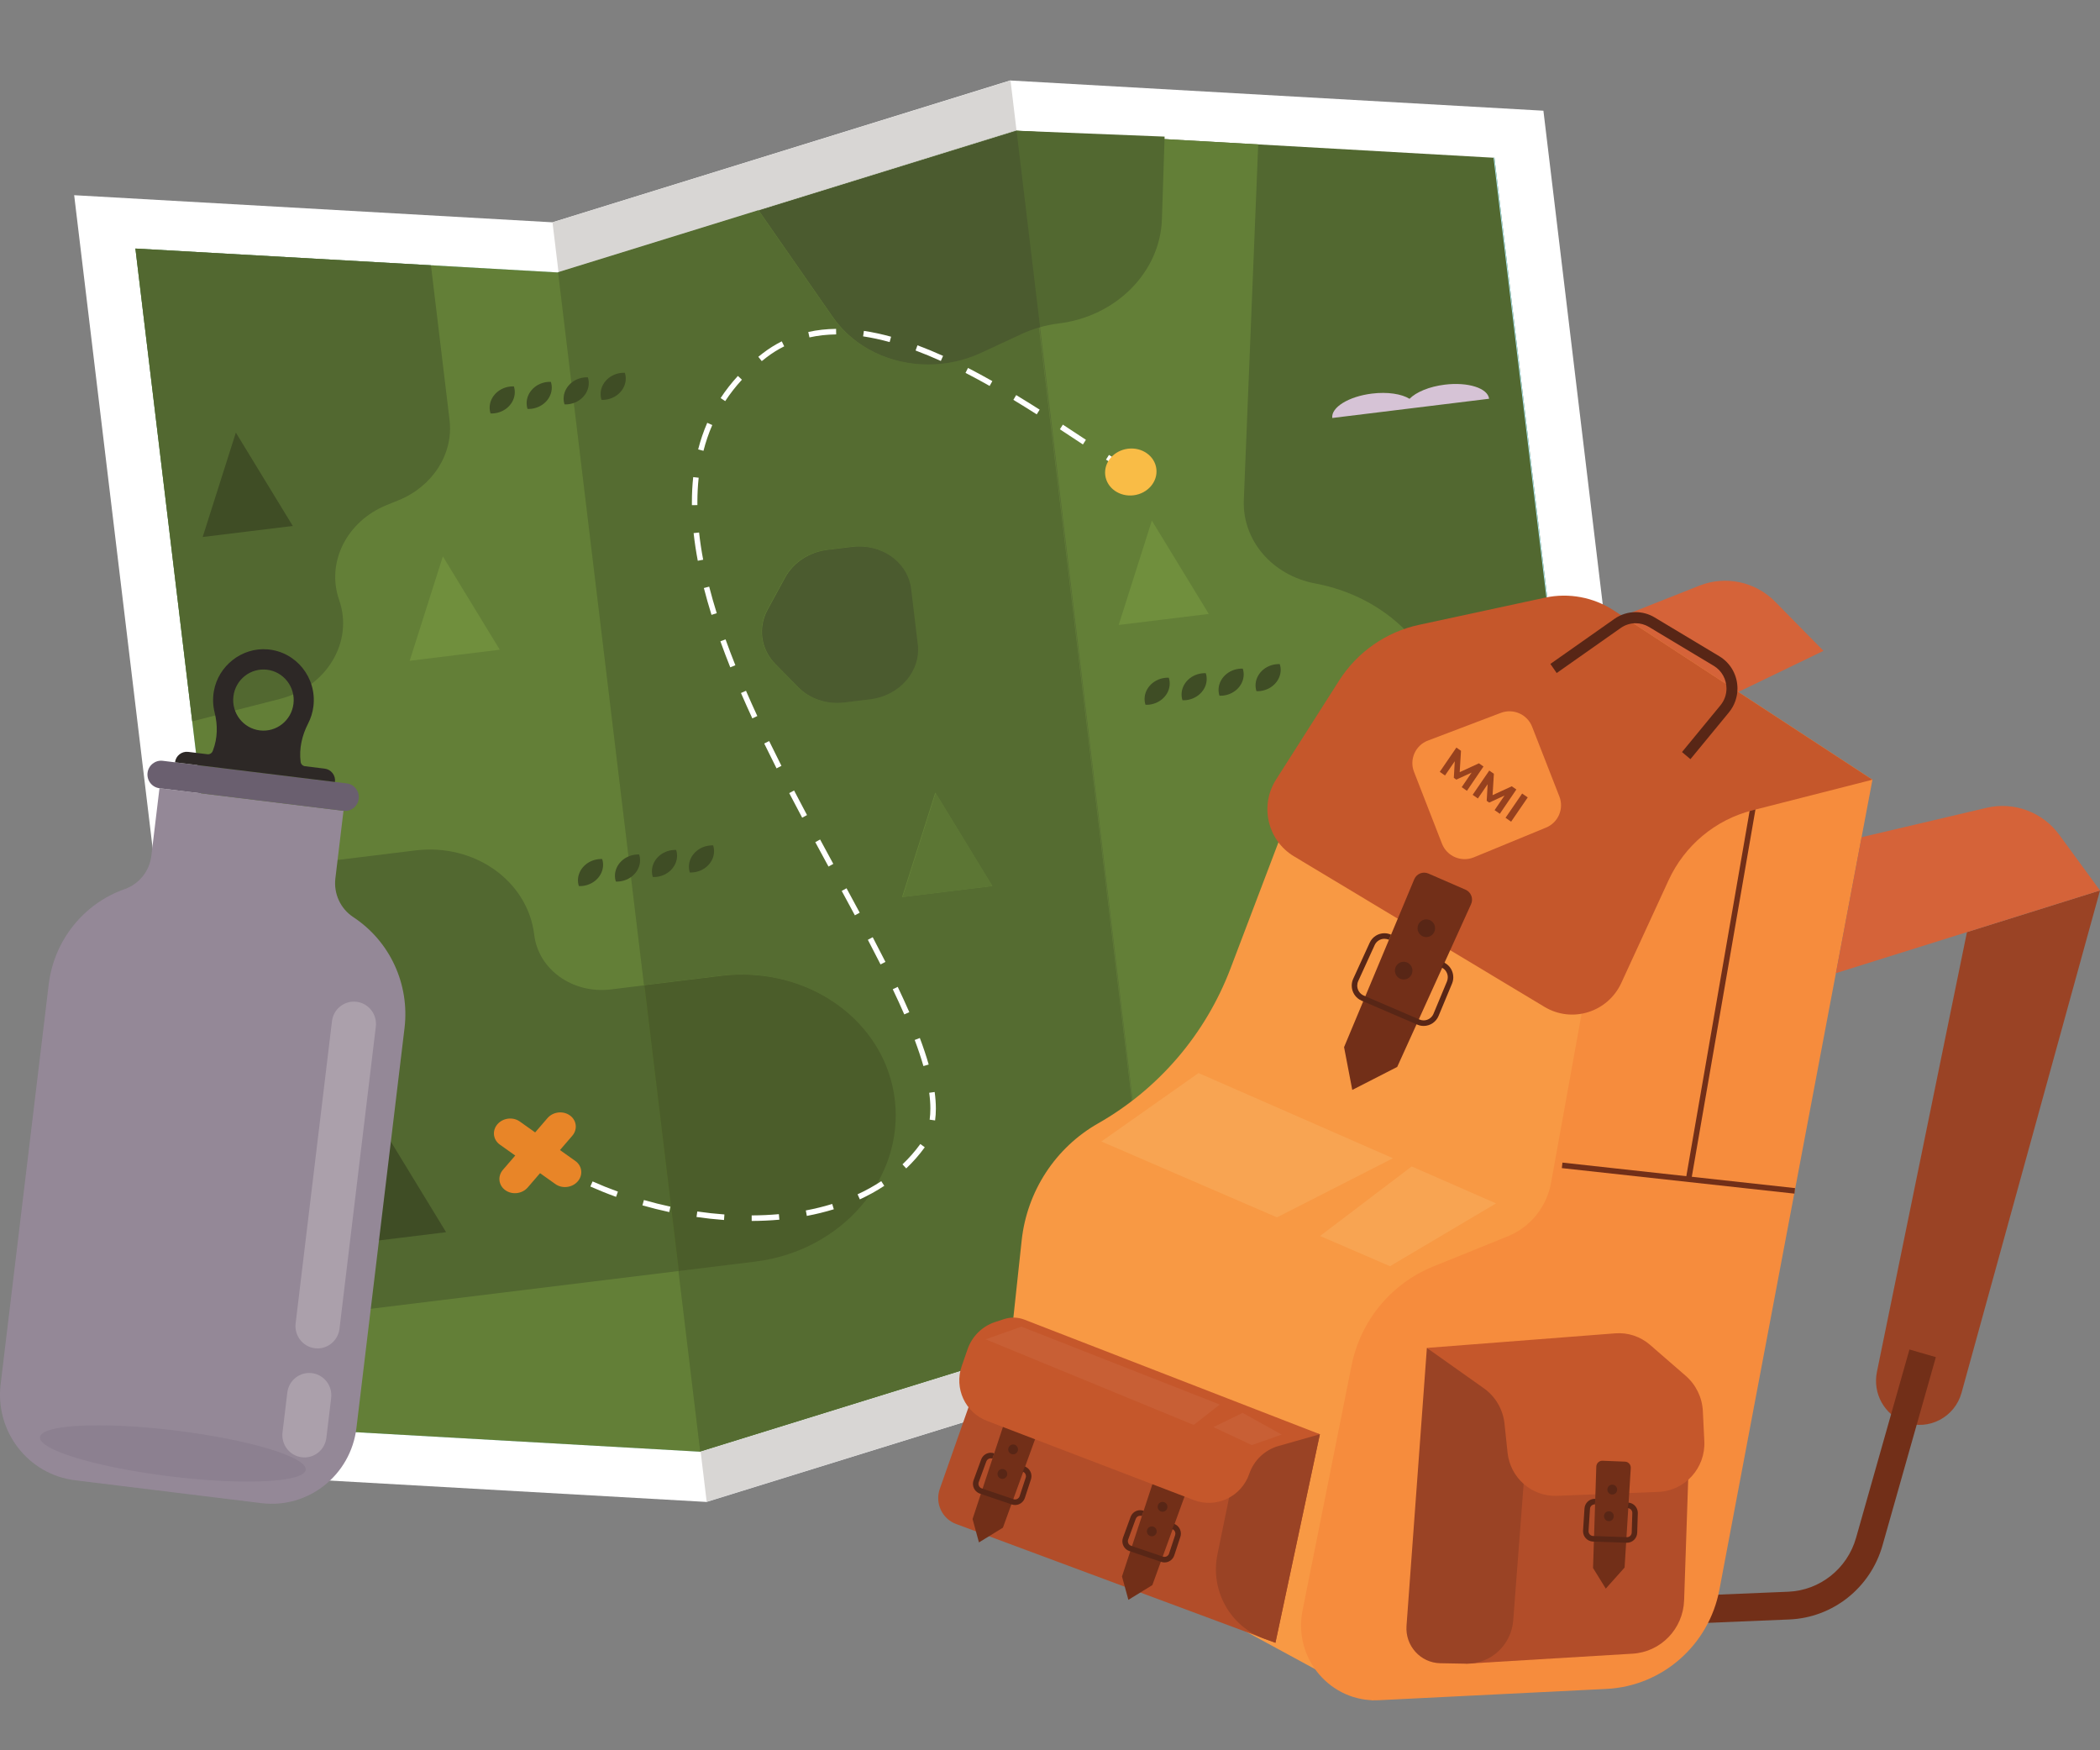 <svg id="eIbwBa6PJ0q1" xmlns="http://www.w3.org/2000/svg" xmlns:xlink="http://www.w3.org/1999/xlink" viewBox="0 0 900 750" shape-rendering="geometricPrecision" text-rendering="geometricPrecision"><rect x="0" y="0" width="900" height="750" fill="#808080" stroke="none"/><style><![CDATA[#eIbwBa6PJ0q2_to {animation: eIbwBa6PJ0q2_to__to 4000ms linear infinite normal forwards}@keyframes eIbwBa6PJ0q2_to__to { 0% {transform: translate(379.58px,339.03px);animation-timing-function: cubic-bezier(0,0,0.58,1)} 25% {transform: translate(379.58px,373.46px);animation-timing-function: cubic-bezier(0.42,0,0.58,1)} 75% {transform: translate(379.58px,304.6px);animation-timing-function: cubic-bezier(0.42,0,1,1)} 100% {transform: translate(379.58px,339.03px)}} #eIbwBa6PJ0q49_to {animation: eIbwBa6PJ0q49_to__to 4000ms linear infinite normal forwards}@keyframes eIbwBa6PJ0q49_to__to { 0% {transform: translate(651.043px,488.76px);animation-timing-function: cubic-bezier(0.42,0,0.58,1)} 50% {transform: translate(651.043px,410.508px);animation-timing-function: cubic-bezier(0.42,0,0.58,1)} 100% {transform: translate(651.043px,488.756px)}} #eIbwBa6PJ0q89_to {animation: eIbwBa6PJ0q89_to__to 4000ms linear infinite normal forwards}@keyframes eIbwBa6PJ0q89_to__to { 0% {transform: translate(86.863px,461.279px);animation-timing-function: cubic-bezier(0.42,0,0.58,1)} 50% {transform: translate(86.863px,566.904px);animation-timing-function: cubic-bezier(0.42,0,0.58,1)} 100% {transform: translate(86.863px,461.279px)}}]]></style><g id="eIbwBa6PJ0q2_to" transform="translate(379.58,339.03)"><g id="eIbwBa6PJ0q2" transform="translate(-349.432,-304.602)"><path id="eIbwBa6PJ0q3" d="M402.935,0.067L402.928,0L402.747,0.057L402.556,0.048L402.563,0.114L206.635,60.832L1.637,49.214L67.536,597.53L272.347,609.139L272.354,609.205L272.537,609.151L272.728,609.162L272.719,609.096L468.647,548.376L697.225,561.405L631.314,13.012L402.935,0.067" fill="rgb(255,255,255)" stroke="none" stroke-width="1"/><path id="eIbwBa6PJ0q4" d="M209.398,82.283L270.128,587.568L269.946,587.632L269.755,587.613L185.213,582.838L88.615,577.361L27.885,72.074L209.028,82.328L209.219,82.347L209.398,82.283Z" fill="rgb(172,228,238)" stroke="none" stroke-width="1"/><path id="eIbwBa6PJ0q5" d="M405.528,21.585L466.258,526.87L466.067,526.851L465.885,526.915L270.127,587.568L269.946,587.632L269.755,587.613L209.028,82.328L209.219,82.347L209.398,82.283L405.158,21.63L405.34,21.564L405.528,21.585" fill="rgb(143,207,212)" stroke="none" stroke-width="1"/><path id="eIbwBa6PJ0q6" d="M610.315,33.118L671.045,538.403L670.863,538.467L670.673,538.448L466.258,526.87L466.067,526.851L465.886,526.915L405.159,21.63L405.34,21.564L405.528,21.585L609.945,33.16L610.136,33.182L610.315,33.118" fill="rgb(82,104,48)" stroke="none" stroke-width="1"/><path id="eIbwBa6PJ0q7" d="M671.045,538.403L670.864,538.467L670.673,538.448L609.946,33.16L610.137,33.182L610.316,33.118L671.045,538.403" fill="rgb(172,228,238)" stroke="none" stroke-width="1"/><path id="eIbwBa6PJ0q8" d="M509.089,27.45L502.918,179.763C502.216,197.098,515.083,212.14,533.58,215.602C564.125,221.319,586.883,244.17,590.292,272.545L596.43,323.614C598.444,340.374,590.169,357.015,574.899,366.915C529.833,396.128,512.156,449.465,532.32,495.371L548.196,531.51L465.886,526.915L269.946,587.632L88.615,577.361L27.885,72.074L209.028,82.328L405.159,21.63L509.089,27.45" fill="rgb(99,127,55)" stroke="none" stroke-width="1"/><path id="eIbwBa6PJ0q9" d="M375.931,347.645L356.624,350.013L363.733,327.647L370.839,305.277L383.04,325.278L395.241,345.278L375.931,347.645" fill="rgb(112,143,61)" stroke="none" stroke-width="1"/><path id="eIbwBa6PJ0q10" d="M60.175,340.736L147.893,329.979C173.24,326.869,196.033,343.065,198.81,366.152C200.603,381.077,215.343,391.546,231.729,389.538L278.776,383.765C315.891,379.214,349.272,402.931,353.335,436.733C357.398,470.538,330.605,501.631,293.488,506.182L83.159,531.976L60.175,340.736Z" fill="rgb(82,104,48)" stroke="none" stroke-width="1"/><path id="eIbwBa6PJ0q11" d="M269.946,587.632L260.614,510.215L260.797,510.191L270.125,587.578L269.946,587.632L269.946,587.632ZM245.855,387.805L209.028,82.328L209.219,82.269L246.043,387.782L245.855,387.805" fill="rgb(95,126,49)" stroke="none" stroke-width="1"/><path id="eIbwBa6PJ0q12" d="M260.613,510.215L245.854,387.805L246.043,387.781L260.797,510.191L260.613,510.215" fill="rgb(82,107,41)" stroke="none" stroke-width="1"/><path id="eIbwBa6PJ0q13" d="M306.419,213.054L298.915,226.82C294.699,234.555,295.987,243.737,302.17,250.023L311.994,260.011C316.931,265.034,324.299,267.48,331.738,266.569L342.862,265.205C355.468,263.659,364.567,253.099,363.187,241.619L360.339,217.929C358.959,206.449,347.625,198.395,335.019,199.941L324.422,201.24C316.694,202.19,309.917,206.634,306.419,213.054" fill="rgb(82,104,48)" stroke="none" stroke-width="1"/><path id="eIbwBa6PJ0q14" d="M589.046,130.397C582.363,131.216,576.743,133.602,573.938,136.459C570.532,134.363,564.514,133.404,557.832,134.225C547.887,135.444,540.275,140.126,540.821,144.68L572.035,140.852L576.824,140.266L608.037,136.438C607.491,131.882,598.988,129.176,589.046,130.397Z" fill="rgb(214,195,214)" stroke="none" stroke-width="1"/><path id="eIbwBa6PJ0q15" d="M154.545,79.245L162.514,145.544C164.247,159.974,155.351,173.967,140.653,179.929L135.598,181.978C118.418,188.947,109.573,206.608,115.207,222.697C121.466,240.565,109.849,259.938,89.8,265.065L52.236,274.668L27.885,72.074L154.545,79.245" fill="rgb(82,104,48)" stroke="none" stroke-width="1"/><path id="eIbwBa6PJ0q16" d="M295.079,55.737L405.529,21.585L468.974,24.109L467.816,59.537C467.078,82.107,448.256,101.139,423.701,104.151C418.076,104.841,412.6,106.404,407.508,108.769L390.424,116.711C367.661,127.292,340.251,120.699,326.844,101.42L295.079,55.737" fill="rgb(82,104,48)" stroke="none" stroke-width="1"/><path id="eIbwBa6PJ0q17" d="M272.729,609.163L272.719,609.094L453.325,553.126L453.332,553.128L272.729,609.163" fill="rgb(197,200,212)" stroke="none" stroke-width="1"/><path id="eIbwBa6PJ0q18" d="M272.718,609.094L270.125,587.578L424.084,539.871C425.408,541.86,427.344,543.461,429.739,544.353L453.324,553.126L272.718,609.096" fill="rgb(216,214,212)" stroke="none" stroke-width="1"/><path id="eIbwBa6PJ0q19" d="M455.744,442.524L415.283,105.867C415.389,105.836,415.497,105.805,415.603,105.776L455.845,441.568L455.744,442.524" fill="rgb(88,109,53)" stroke="none" stroke-width="1"/><path id="eIbwBa6PJ0q20" d="M209.219,82.269L206.635,60.831L402.935,0.067L405.514,21.582L405.34,21.563L405.159,21.63L209.219,82.269" fill="rgb(216,214,212)" stroke="none" stroke-width="1"/><path id="eIbwBa6PJ0q21" d="M405.347,21.64L405.159,21.631L405.34,21.564L405.514,21.583L405.514,21.59L405.347,21.64Z" fill="rgb(75,91,47)" stroke="none" stroke-width="1"/><path id="eIbwBa6PJ0q22" d="M209.22,82.269L405.159,21.63L405.348,21.64L405.166,21.697L405.159,21.63L209.22,82.269" fill="rgb(88,109,53)" stroke="none" stroke-width="1"/><path id="eIbwBa6PJ0q23" d="M270.126,587.577L260.799,510.191L293.489,506.182C330.606,501.63,357.399,470.538,353.336,436.733C349.609,405.726,321.215,383.206,287.895,383.206C284.892,383.206,281.847,383.389,278.777,383.765L246.044,387.781L209.22,82.269L405.159,21.63L405.166,21.697L295.079,55.737L326.844,101.42C335.941,114.501,351.479,121.741,367.642,121.741C375.302,121.741,383.103,120.114,390.424,116.711L407.508,108.769C410.014,107.603,412.617,106.635,415.283,105.866L455.744,442.524L454.303,455.919C452.955,455.924,451.608,456.138,450.308,456.562L446.509,457.804C440.969,459.612,436.585,463.938,434.666,469.491L432.152,476.75C430.011,482.943,431.319,489.527,435.075,494.335L422.766,529.323C421.478,532.985,422.088,536.87,424.085,539.87L270.126,587.577L270.126,587.577ZM370.839,305.277L363.732,327.647L356.624,350.012L375.931,347.645L395.241,345.278L383.04,325.277L370.839,305.277L370.839,305.277ZM338.117,199.751C337.097,199.751,336.063,199.813,335.02,199.941L324.423,201.24C316.695,202.19,309.918,206.634,306.42,213.053L298.916,226.82C294.7,234.555,295.988,243.737,302.171,250.023L311.996,260.011C316.252,264.341,322.315,266.756,328.672,266.756C329.69,266.756,330.714,266.695,331.739,266.568L342.863,265.205C355.47,263.659,364.568,253.099,363.188,241.619L360.341,217.929C359.076,207.398,349.433,199.751,338.117,199.751Z" transform="matrix(1 0 0 1 -0.192 -0.066)" fill="rgb(85,108,49)" stroke="none" stroke-width="1"/><path id="eIbwBa6PJ0q24" d="M356.624,350.013L363.733,327.647L370.839,305.277L383.04,325.278L395.241,345.278L375.931,347.645L356.624,350.013" fill="rgb(92,118,52)" stroke="none" stroke-width="1"/><path id="eIbwBa6PJ0q25" d="M260.798,510.191L246.044,387.781L278.777,383.765C281.846,383.389,284.892,383.206,287.895,383.206C321.215,383.206,349.609,405.726,353.335,436.733C357.398,470.538,330.606,501.631,293.489,506.182L260.798,510.191" fill="rgb(75,93,42)" stroke="none" stroke-width="1"/><path id="eIbwBa6PJ0q26" d="M328.671,266.757C322.314,266.757,316.251,264.342,311.994,260.011L302.17,250.023C295.987,243.737,294.699,234.555,298.915,226.82L306.419,213.054C309.917,206.634,316.694,202.19,324.422,201.24L335.019,199.941C336.062,199.813,337.096,199.751,338.116,199.751C349.431,199.751,359.074,207.398,360.339,217.929L363.187,241.619C364.567,253.099,355.468,263.659,342.862,265.205L331.738,266.569C330.713,266.695,329.688,266.757,328.671,266.757Z" fill="rgb(75,91,47)" stroke="none" stroke-width="1"/><path id="eIbwBa6PJ0q27" d="M367.642,121.741C351.479,121.741,335.941,114.501,326.844,101.42L295.079,55.738L405.166,21.697L405.348,21.64L405.515,21.59L415.603,105.776C415.497,105.805,415.389,105.836,415.283,105.867C412.617,106.635,410.014,107.604,407.508,108.77L390.424,116.712C383.103,120.114,375.302,121.741,367.642,121.741" fill="rgb(75,91,47)" stroke="none" stroke-width="1"/><path id="eIbwBa6PJ0q28" d="M141.727,495.939L122.417,498.307L129.526,475.939L136.635,453.569L148.836,473.569L161.034,493.569L141.727,495.939" fill="rgb(63,77,37)" stroke="none" stroke-width="1"/><path id="eIbwBa6PJ0q29" d="M468.595,231.008L449.285,233.375L456.394,211.01L463.502,188.64L475.703,208.64L487.902,228.64L468.595,231.008" fill="rgb(112,143,61)" stroke="none" stroke-width="1"/><path id="eIbwBa6PJ0q30" d="M546.3,348.249L526.993,350.617L534.101,328.247L541.207,305.881L553.409,325.879L565.61,345.879L546.3,348.249" fill="rgb(112,143,61)" stroke="none" stroke-width="1"/><path id="eIbwBa6PJ0q31" d="M164.738,246.352L145.431,248.719L152.539,226.352L159.648,203.981L171.849,223.982L184.048,243.982L164.738,246.352" fill="rgb(112,143,61)" stroke="none" stroke-width="1"/><path id="eIbwBa6PJ0q32" d="M76.023,193.31L56.715,195.68L63.822,173.31L70.933,150.942L83.131,170.942L95.332,190.943L76.023,193.31" fill="rgb(63,77,37)" stroke="none" stroke-width="1"/><path id="eIbwBa6PJ0q33" d="M217.603,343.77C217.664,344.286,217.782,344.783,217.935,345.264C218.488,345.283,219.047,345.269,219.614,345.197C224.975,344.541,228.85,340.048,228.263,335.164C228.2,334.645,228.082,334.148,227.926,333.667C227.378,333.648,226.817,333.662,226.247,333.734C220.886,334.39,217.014,338.885,217.603,343.77Z" fill="rgb(63,77,37)" stroke="none" stroke-width="1"/><path id="eIbwBa6PJ0q34" d="M233.452,341.825C233.514,342.342,233.634,342.839,233.789,343.32C234.338,343.339,234.898,343.324,235.466,343.255C240.829,342.596,244.702,338.104,244.113,333.217C244.052,332.701,243.932,332.206,243.781,331.723C243.227,331.704,242.669,331.718,242.101,331.787C236.738,332.446,232.866,336.938,233.452,341.825Z" fill="rgb(63,77,37)" stroke="none" stroke-width="1"/><path id="eIbwBa6PJ0q35" d="M249.306,339.881C249.368,340.398,249.488,340.893,249.638,341.376C250.192,341.395,250.75,341.38,251.318,341.311C256.681,340.652,260.553,336.16,259.967,331.273C259.906,330.757,259.786,330.26,259.632,329.779C259.081,329.76,258.523,329.774,257.953,329.843C252.59,330.502,248.72,334.994,249.306,339.881Z" fill="rgb(63,77,37)" stroke="none" stroke-width="1"/><path id="eIbwBa6PJ0q36" d="M265.157,337.935C265.219,338.454,265.339,338.951,265.492,339.432C266.043,339.451,266.601,339.437,267.171,339.365C272.535,338.708,276.405,334.216,275.818,329.329C275.757,328.813,275.637,328.316,275.484,327.835C274.932,327.816,274.372,327.83,273.806,327.899C268.443,328.558,264.571,333.051,265.157,337.935" fill="rgb(63,77,37)" stroke="none" stroke-width="1"/><path id="eIbwBa6PJ0q37" d="M460.44,266.081C460.504,266.597,460.621,267.094,460.775,267.575C461.326,267.594,461.884,267.58,462.454,267.511C467.817,266.851,471.69,262.359,471.103,257.472C471.039,256.956,470.919,256.461,470.766,255.978C470.217,255.959,469.655,255.973,469.089,256.042C463.726,256.701,459.854,261.194,460.44,266.081Z" fill="rgb(63,77,37)" stroke="none" stroke-width="1"/><path id="eIbwBa6PJ0q38" d="M476.295,264.137C476.356,264.653,476.474,265.148,476.627,265.631C477.181,265.65,477.739,265.636,478.307,265.567C483.67,264.908,487.542,260.416,486.953,255.529C486.892,255.012,486.774,254.515,486.619,254.035C486.07,254.016,485.509,254.03,484.942,254.099C479.578,254.758,475.706,259.25,476.295,264.137Z" fill="rgb(63,77,37)" stroke="none" stroke-width="1"/><path id="eIbwBa6PJ0q39" d="M492.144,262.191C492.207,262.709,492.325,263.207,492.481,263.687C493.029,263.706,493.59,263.692,494.158,263.621C499.521,262.964,503.393,258.469,502.807,253.585C502.743,253.068,502.623,252.571,502.472,252.09C501.921,252.071,501.36,252.086,500.793,252.155C495.43,252.814,491.557,257.306,492.144,262.191" fill="rgb(63,77,37)" stroke="none" stroke-width="1"/><path id="eIbwBa6PJ0q40" d="M507.999,260.247C508.06,260.765,508.181,261.263,508.331,261.743C508.885,261.762,509.443,261.748,510.011,261.677C515.374,261.02,519.246,256.526,518.66,251.641C518.598,251.125,518.478,250.627,518.325,250.147C517.774,250.128,517.216,250.142,516.648,250.211C511.283,250.868,507.413,255.362,507.999,260.247" fill="rgb(63,77,37)" stroke="none" stroke-width="1"/><path id="eIbwBa6PJ0q41" d="M179.756,141.247C179.82,141.763,179.937,142.26,180.093,142.741C180.642,142.76,181.2,142.746,181.77,142.677C187.133,142.018,191.005,137.525,190.419,132.641C190.355,132.122,190.235,131.627,190.085,131.147C189.533,131.125,188.973,131.142,188.405,131.211C183.042,131.867,179.17,136.362,179.756,141.247" fill="rgb(63,77,37)" stroke="none" stroke-width="1"/><path id="eIbwBa6PJ0q42" d="M195.61,139.303C195.671,139.819,195.791,140.316,195.942,140.797C196.496,140.816,197.054,140.802,197.622,140.733C202.987,140.076,206.857,135.582,206.271,130.697C206.209,130.178,206.089,129.681,205.936,129.2C205.385,129.181,204.827,129.196,204.259,129.267C198.893,129.924,195.024,134.418,195.61,139.303" fill="rgb(63,77,37)" stroke="none" stroke-width="1"/><path id="eIbwBa6PJ0q43" d="M211.461,137.359C211.525,137.875,211.643,138.373,211.796,138.853C212.347,138.872,212.905,138.858,213.475,138.789C218.836,138.13,222.711,133.638,222.122,128.753C222.058,128.234,221.941,127.739,221.788,127.256C221.236,127.24,220.676,127.252,220.108,127.323C214.747,127.98,210.873,132.474,211.461,137.359" fill="rgb(63,77,37)" stroke="none" stroke-width="1"/><path id="eIbwBa6PJ0q44" d="M227.313,135.415C227.374,135.931,227.495,136.429,227.648,136.909C228.199,136.928,228.759,136.914,229.325,136.845C234.688,136.186,238.56,131.694,237.974,126.807C237.913,126.29,237.792,125.796,237.639,125.313C237.088,125.294,236.53,125.31,235.962,125.377C230.597,126.036,226.727,130.528,227.313,135.415" fill="rgb(63,77,37)" stroke="none" stroke-width="1"/><path id="eIbwBa6PJ0q45" d="M455.087,166.807C451.961,164.906,448.631,162.786,445.121,160.509L443.849,162.513C447.368,164.797,450.718,166.929,453.872,168.846L455.087,166.807ZM435.245,154.028C432.051,151.92,428.751,149.741,425.366,147.526L424.088,149.524C427.465,151.732,430.763,153.912,433.957,156.02L435.245,154.028ZM415.42,141.109C412.124,139.017,408.768,136.926,405.364,134.868L404.154,136.907C407.541,138.958,410.883,141.04,414.166,143.124L415.42,141.109ZM395.137,128.874C391.689,126.926,388.21,125.037,384.71,123.235L383.64,125.355C387.107,127.14,390.563,129.015,393.988,130.951L395.14,128.874L395.137,128.874ZM374.03,118.068C370.372,116.416,366.71,114.894,363.054,113.53L362.239,115.762C365.838,117.104,369.454,118.608,373.069,120.24L374.03,118.068ZM351.746,109.85C347.829,108.774,343.94,107.927,340.098,107.351L339.752,109.704C343.49,110.266,347.289,111.092,351.129,112.146L351.748,109.85L351.746,109.85ZM328.178,106.488C324.114,106.535,320.129,106.964,316.254,107.827L316.763,110.152C320.464,109.324,324.286,108.912,328.206,108.867L328.178,106.488ZM304.899,111.839C302.127,113.221,299.439,114.894,296.853,116.876C296.17,117.399,295.498,117.927,294.841,118.46L296.318,120.316C296.956,119.795,297.609,119.281,298.276,118.772C300.746,116.878,303.304,115.289,305.942,113.973L304.899,111.839ZM286.093,126.659C283.305,129.693,280.843,132.855,278.69,136.138L280.655,137.452C282.734,134.28,285.116,131.218,287.82,128.28L286.093,126.659ZM272.96,146.743C271.351,150.435,270.058,154.245,269.061,158.154L271.341,158.749C272.309,154.956,273.56,151.271,275.115,147.702L272.96,146.743ZM266.939,170.017C266.56,173.543,266.376,177.136,266.376,180.786C266.376,181.202,266.379,181.618,266.383,182.035L268.739,182.006C268.734,181.599,268.732,181.193,268.732,180.786C268.732,177.217,268.911,173.71,269.283,170.274L266.939,170.017ZM267.12,194.012C267.544,197.912,268.143,201.864,268.899,205.863L271.212,205.416C270.468,201.476,269.879,197.583,269.462,193.75L267.12,194.012ZM271.509,217.543C272.481,221.345,273.577,225.181,274.78,229.042L277.027,228.326C275.836,224.503,274.75,220.708,273.789,216.949L271.509,217.543ZM278.587,240.363C279.915,244.065,281.333,247.786,282.822,251.517L285.007,250.627C283.526,246.92,282.12,243.225,280.801,239.552L278.587,240.363ZM287.408,262.526C288.976,266.147,290.602,269.773,292.276,273.402L294.413,272.395C292.745,268.784,291.124,265.174,289.565,261.572L287.408,262.526ZM297.376,284.163C299.105,287.723,300.866,291.275,302.657,294.82L304.755,293.738C302.97,290.204,301.213,286.662,299.491,283.117L297.378,284.166L297.376,284.163ZM308.088,305.413C309.925,308.944,311.781,312.46,313.642,315.96L315.715,314.832C313.859,311.34,312.008,307.828,310.175,304.304L308.088,305.413ZM319.258,326.439C321.151,329.95,323.043,333.436,324.918,336.893L326.983,335.749C325.108,332.292,323.219,328.808,321.326,325.301L319.258,326.439ZM330.587,347.336C332.497,350.862,334.379,354.348,336.226,357.791L338.296,356.658C336.45,353.21,334.563,349.72,332.653,346.194L330.587,347.336ZM341.792,368.281C343.667,371.857,345.483,375.376,347.23,378.831L349.327,377.748C347.574,374.281,345.751,370.751,343.874,367.167L341.792,368.281ZM352.466,389.473C354.224,393.156,355.875,396.751,357.399,400.247L359.556,399.288C358.018,395.762,356.355,392.143,354.589,388.441L352.466,389.473ZM361.867,411.201C363.33,415.091,364.585,418.824,365.6,422.386L367.864,421.727C366.827,418.091,365.551,414.296,364.069,410.356L361.867,411.201ZM368.088,433.825C368.413,436.202,368.582,438.463,368.582,440.604C368.582,442.26,368.481,443.845,368.276,445.351L370.608,445.677C370.832,444.049,370.938,442.358,370.938,440.604C370.938,438.339,370.759,435.969,370.422,433.499L368.088,433.825ZM364.281,455.784C361.975,458.96,359.413,461.863,356.626,464.504L358.237,466.241C361.127,463.5,363.787,460.488,366.18,457.19L364.281,455.784ZM347.537,471.709C344.338,473.828,340.942,475.701,337.382,477.338L338.36,479.505C342.02,477.821,345.523,475.889,348.83,473.698L347.537,471.709ZM326.515,481.471C322.857,482.599,319.076,483.524,315.206,484.255L315.637,486.593C319.59,485.846,323.453,484.902,327.202,483.748L326.515,481.471ZM303.655,485.841C299.818,486.184,295.922,486.36,291.994,486.377L292.003,488.756C295.995,488.739,299.957,488.561,303.865,488.211L303.655,485.841ZM280.315,485.968C276.443,485.684,272.561,485.259,268.692,484.699L268.357,487.055C272.281,487.621,276.217,488.054,280.146,488.34L280.315,485.968ZM257.174,482.627C253.346,481.804,249.554,480.854,245.816,479.786L245.175,482.075C248.96,483.158,252.804,484.121,256.684,484.954L257.174,482.627ZM234.672,476.186C230.958,474.844,227.331,473.384,223.809,471.818L222.86,473.995C226.433,475.584,230.112,477.067,233.879,478.428L234.672,476.186ZM213.311,466.638C209.809,464.73,206.462,462.71,203.301,460.588L201.998,462.57C205.223,464.735,208.631,466.793,212.195,468.734L213.311,466.638" fill="rgb(255,255,255)" stroke="none" stroke-width="1"/><path id="eIbwBa6PJ0q46" d="M186.432,475.582C183.495,473.496,183.026,469.589,185.384,466.85L204.482,444.69C206.839,441.953,211.131,441.428,214.071,443.514C217.008,445.601,217.476,449.508,215.119,452.246L196.019,474.407C193.661,477.145,189.369,477.669,186.432,475.582Z" fill="rgb(232,133,40)" stroke="none" stroke-width="1"/><path id="eIbwBa6PJ0q47" d="M217.467,471.78C219.825,469.041,219.354,465.132,216.417,463.046L192.622,446.143C189.685,444.056,185.394,444.582,183.036,447.318C180.678,450.055,181.149,453.964,184.086,456.05L207.881,472.955C210.818,475.042,215.11,474.514,217.467,471.78Z" fill="rgb(232,133,40)" stroke="none" stroke-width="1"/><path id="eIbwBa6PJ0q48" d="M465.434,166.481C466.099,171.994,461.729,177.062,455.681,177.804C449.627,178.547,444.186,174.68,443.524,169.17C442.862,163.657,447.229,158.589,453.28,157.847C459.331,157.104,464.773,160.971,465.434,166.481" fill="rgb(249,188,70)" stroke="none" stroke-width="1"/></g></g><g id="eIbwBa6PJ0q49_to" transform="translate(651.043,488.76)"><g id="eIbwBa6PJ0q49" transform="translate(-671.043,-380.086)"><path id="eIbwBa6PJ0q50" d="M601.637,468.394C594.955,469.215,589.335,471.599,586.525,474.459C583.124,472.36,577.103,471.401,570.421,472.22C560.479,473.44,552.861,478.123,553.41,482.679L584.627,478.849L589.413,478.261L620.629,474.435C620.082,469.879,611.577,467.173,601.637,468.394" fill="rgb(214,195,214)" stroke="none" stroke-width="1"/><path id="eIbwBa6PJ0q51" d="M697.114,162.567L748.302,142.284C759.54,137.832,772.318,140.549,780.826,149.203L801.485,170.221L694.566,221.826L697.114,162.567" fill="rgb(213,99,57)" stroke="none" stroke-width="1"/><path id="eIbwBa6PJ0q52" d="M715.275,155.301L581.728,215.861L547.365,306.31C536.68,334.438,516.615,357.917,490.625,372.697C472.324,383.106,460.12,401.798,457.854,422.89L448.956,505.663C447.25,521.535,455.242,536.865,469.165,544.424L608.365,620L822.477,225.44L715.275,155.301" fill="rgb(248,153,68)" stroke="none" stroke-width="1"/><path id="eIbwBa6PJ0q53" d="M553.279,501.302L445.905,463.557L422.765,529.323C420.622,535.416,423.731,542.119,429.74,544.353L566.615,595.262L585.661,505.901L553.279,501.302" fill="rgb(178,77,41)" stroke="none" stroke-width="1"/><path id="eIbwBa6PJ0q54" d="M920,272.897L860.676,488.088C857.772,498.628,846.629,504.469,836.425,500.802C827.642,497.647,822.504,488.43,824.393,479.206L862.98,290.747L920,272.897Z" fill="rgb(154,67,37)" stroke="none" stroke-width="1"/><path id="eIbwBa6PJ0q55" d="M838.334,469.588L815.46,550.273C811.708,563.506,799.978,572.826,786.366,573.387L734.222,575.543L734.703,587.43L786.847,585.274C805.537,584.501,821.632,571.712,826.783,553.549L849.654,472.862L838.334,469.588Z" fill="rgb(114,47,24)" stroke="none" stroke-width="1"/><path id="eIbwBa6PJ0q56" d="M822.477,225.438L756.891,572.524C752.401,596.281,732.399,613.848,708.487,615.033L610.964,619.872C590.255,620.898,574.127,601.954,578.235,581.425L599.245,476.432C603.08,457.264,616.209,441.337,634.176,434.057L666.184,421.087C675.862,417.164,682.874,408.494,684.747,398.129L712.246,245.857L822.477,225.438" fill="rgb(246,140,61)" stroke="none" stroke-width="1"/><path id="eIbwBa6PJ0q57" d="M770.563,234.634L742.52,396.423L744.84,396.832L772.883,235.045" fill="rgb(114,47,24)" stroke="none" stroke-width="1"/><path id="eIbwBa6PJ0q58" d="M822.477,225.438L770.922,238.586C755.122,242.616,741.96,253.623,735.086,268.548L714.853,312.505C709.052,325.104,693.744,329.877,681.925,322.774L574.527,258.239C563.231,251.45,559.757,236.551,566.872,225.385L593.896,182.963C601.699,170.714,614.016,162.118,628.118,159.077L682.13,147.43C692.303,145.239,702.919,147.216,711.648,152.926L822.477,225.438" fill="rgb(197,87,43)" stroke="none" stroke-width="1"/><path id="eIbwBa6PJ0q59" d="M648.322,604.223L719.691,599.933C731.786,599.205,741.349,589.3,741.764,577.066L744.522,495.435L649.564,494.678L648.322,604.223" fill="rgb(178,77,41)" stroke="none" stroke-width="1"/><path id="eIbwBa6PJ0q60" d="M631.519,468.913L622.793,587.987C622.166,596.542,628.787,603.873,637.278,604.025L648.323,604.223C658.856,604.413,667.715,596.274,668.525,585.662L674.659,505.342C675.271,497.3,671.069,489.665,663.984,485.948L631.519,468.913" fill="rgb(154,67,37)" stroke="none" stroke-width="1"/><path id="eIbwBa6PJ0q61" d="M631.519,468.913L655.921,486.194C660.916,489.729,664.15,495.275,664.793,501.4L666.091,513.748C667.231,524.607,676.504,532.714,687.306,532.292L730.698,530.61C742.124,530.168,750.994,520.384,750.424,508.849L749.796,496.001C749.508,490.165,746.861,484.702,742.472,480.893L727.155,467.592C723.036,464.016,717.679,462.244,712.264,462.663L631.519,468.913" fill="rgb(197,87,43)" stroke="none" stroke-width="1"/><path id="eIbwBa6PJ0q62" d="M689.365,391.866L789.058,402.802L789.312,400.436L689.62,389.501" fill="rgb(114,47,24)" stroke="none" stroke-width="1"/><path id="eIbwBa6PJ0q63" d="M626.099,268.103L596.028,340.034L599.547,358.361L618.8,348.511L650.454,278.779C651.533,276.404,650.466,273.599,648.089,272.564L632.167,265.638C629.819,264.617,627.096,265.724,626.099,268.103" fill="rgb(114,47,24)" stroke="none" stroke-width="1"/><path id="eIbwBa6PJ0q64" d="M616.206,291.865C615.269,291.43,614.279,291.223,613.309,291.223C610.685,291.223,608.172,292.736,607.001,295.301L599.956,310.728C599.523,311.677,599.315,312.679,599.315,313.662C599.313,316.384,600.896,318.98,603.543,320.119L627.413,330.381C628.299,330.759,629.222,330.943,630.129,330.943C632.838,330.943,635.412,329.329,636.531,326.648L642.292,312.817C642.662,311.932,642.836,311.009,642.836,310.1C642.839,307.545,641.449,305.099,639.072,303.862L638.839,303.74L637.761,305.855L637.994,305.977C639.565,306.793,640.481,308.411,640.481,310.1C640.481,310.7,640.365,311.306,640.121,311.894L634.359,325.725C633.622,327.497,631.919,328.561,630.129,328.563C629.531,328.561,628.925,328.444,628.336,328.19L604.464,317.93C602.712,317.178,601.673,315.463,601.671,313.662C601.671,313.015,601.805,312.358,602.095,311.725L609.14,296.298C609.912,294.601,611.573,293.604,613.309,293.602C613.95,293.602,614.597,293.738,615.221,294.028L616.206,291.865" fill="rgb(88,38,22)" stroke="none" stroke-width="1"/><path id="eIbwBa6PJ0q65" d="M635.009,289.486C634.787,291.57,632.931,293.079,630.865,292.853C628.802,292.624,627.309,290.752,627.535,288.665C627.756,286.578,629.612,285.072,631.676,285.298C633.741,285.524,635.235,287.399,635.009,289.486" fill="rgb(88,38,22)" stroke="none" stroke-width="1"/><path id="eIbwBa6PJ0q66" d="M625.312,307.656C625.09,309.741,623.232,311.249,621.169,311.023C619.105,310.795,617.612,308.92,617.836,306.835C618.059,304.749,619.916,303.243,621.981,303.469C624.045,303.695,625.538,305.57,625.312,307.656" fill="rgb(88,38,22)" stroke="none" stroke-width="1"/><path id="eIbwBa6PJ0q67" d="M704.129,519.765L702.732,563.223L708.19,572.041L716.248,563.033L718.902,520.394C718.992,518.942,717.882,517.698,716.443,517.643L706.796,517.258C705.373,517.201,704.176,518.326,704.129,519.765" fill="rgb(114,47,24)" stroke="none" stroke-width="1"/><path id="eIbwBa6PJ0q68" d="M703.721,533.587L703.439,533.577C701.142,533.58,699.218,535.378,699.065,537.722L698.455,547.165L698.445,547.456C698.445,549.828,700.304,551.798,702.68,551.884L717.119,552.395L717.274,552.397C719.637,552.397,721.583,550.504,721.658,548.105L721.917,539.752L721.919,539.611C721.917,537.356,720.238,535.452,718.005,535.207L717.863,535.19L717.602,537.555L717.748,537.572C718.784,537.684,719.564,538.569,719.564,539.611L719.562,539.68L719.305,548.031C719.272,549.14,718.365,550.021,717.274,550.018L717.199,550.018L702.763,549.507C701.66,549.469,700.801,548.55,700.801,547.456L700.805,547.322L701.416,537.877C701.482,536.792,702.381,535.957,703.439,535.957L703.571,535.961L703.721,533.587" fill="rgb(88,38,22)" stroke="none" stroke-width="1"/><path id="eIbwBa6PJ0q69" d="M712.992,529.078C713.289,530.206,712.622,531.367,711.503,531.666C710.385,531.964,709.24,531.291,708.943,530.163C708.646,529.033,709.313,527.874,710.432,527.574C711.551,527.277,712.698,527.948,712.992,529.078Z" fill="rgb(88,38,22)" stroke="none" stroke-width="1"/><path id="eIbwBa6PJ0q70" d="M711.548,540.482C711.845,541.609,711.179,542.77,710.062,543.068C708.941,543.368,707.796,542.694,707.499,541.564C707.202,540.434,707.869,539.278,708.988,538.978C710.104,538.678,711.254,539.351,711.548,540.482" fill="rgb(88,38,22)" stroke="none" stroke-width="1"/><path id="eIbwBa6PJ0q71" d="M450.418,500.976L436.813,542.233L439.552,552.254L449.82,545.942L464.4,505.837C464.897,504.471,464.183,502.96,462.819,502.491L453.68,499.343C452.333,498.877,450.87,499.612,450.418,500.976" fill="rgb(114,47,24)" stroke="none" stroke-width="1"/><path id="eIbwBa6PJ0q72" d="M446.127,514.11C445.63,513.924,445.114,513.836,444.61,513.836C442.824,513.834,441.15,514.945,440.493,516.734L437.244,525.607C437.061,526.111,436.971,526.632,436.971,527.146C436.971,528.995,438.125,530.722,439.965,531.345L453.657,535.997C454.119,536.154,454.592,536.23,455.056,536.228C456.896,536.23,458.608,535.05,459.221,533.192L461.826,525.259C461.976,524.8,462.049,524.327,462.049,523.863C462.052,522.121,461.027,520.484,459.357,519.775L459.343,519.77L459.218,519.718L458.318,521.916L458.453,521.971L458.448,521.971C459.223,522.297,459.694,523.056,459.694,523.863C459.694,524.077,459.661,524.293,459.59,524.51L456.985,532.442C456.705,533.304,455.906,533.848,455.056,533.848C454.842,533.848,454.625,533.815,454.408,533.741L440.714,529.09C439.861,528.804,439.329,528,439.327,527.146C439.327,526.908,439.367,526.67,439.454,526.432L442.702,517.557C443.003,516.727,443.783,516.218,444.61,516.216C444.843,516.216,445.079,516.256,445.312,516.344L446.127,514.11Z" fill="rgb(88,38,22)" stroke="none" stroke-width="1"/><path id="eIbwBa6PJ0q73" d="M456.285,512.459C456.25,513.627,455.284,514.543,454.13,514.51C452.971,514.474,452.065,513.498,452.098,512.333C452.133,511.162,453.099,510.246,454.255,510.279C455.409,510.315,456.318,511.29,456.285,512.459" fill="rgb(88,38,22)" stroke="none" stroke-width="1"/><path id="eIbwBa6PJ0q74" d="M451.681,522.973C451.648,524.138,450.682,525.057,449.523,525.024C448.369,524.988,447.46,524.012,447.495,522.846C447.53,521.676,448.496,520.76,449.65,520.793C450.807,520.829,451.716,521.804,451.681,522.973" fill="rgb(88,38,22)" stroke="none" stroke-width="1"/><path id="eIbwBa6PJ0q75" d="M514.459,525.587L500.852,566.842L503.596,576.864L513.861,570.549L528.439,530.446C528.936,529.08,528.224,527.569,526.858,527.101L517.724,523.951C516.374,523.489,514.909,524.222,514.459,525.587" fill="rgb(114,47,24)" stroke="none" stroke-width="1"/><path id="eIbwBa6PJ0q76" d="M510.167,538.719C509.668,538.533,509.154,538.445,508.65,538.445C506.865,538.443,505.19,539.551,504.535,541.343L501.287,550.215C501.101,550.72,501.014,551.241,501.014,551.752C501.012,553.603,502.166,555.328,504.003,555.956L517.7,560.606C518.159,560.763,518.633,560.836,519.097,560.836C520.936,560.839,522.649,559.659,523.261,557.798L525.866,549.868C526.019,549.409,526.09,548.938,526.09,548.474C526.09,546.732,525.07,545.093,523.4,544.384L523.393,544.381L523.252,544.324L522.364,546.527L522.5,546.582L522.943,545.481L522.488,546.577C523.261,546.903,523.734,547.667,523.734,548.474C523.734,548.688,523.701,548.904,523.631,549.121L521.026,557.049C520.745,557.912,519.947,558.457,519.097,558.457C518.882,558.457,518.666,558.424,518.449,558.35L504.755,553.701C503.902,553.413,503.37,552.609,503.37,551.752C503.37,551.517,503.41,551.279,503.497,551.041L506.745,542.166C507.046,541.336,507.826,540.824,508.65,540.824C508.884,540.824,509.117,540.865,509.352,540.95L510.167,538.719" fill="rgb(88,38,22)" stroke="none" stroke-width="1"/><path id="eIbwBa6PJ0q77" d="M520.327,537.067C520.292,538.233,519.326,539.154,518.169,539.116C517.015,539.083,516.104,538.107,516.141,536.939C516.174,535.771,517.14,534.852,518.296,534.888C519.453,534.924,520.362,535.899,520.327,537.067Z" fill="rgb(88,38,22)" stroke="none" stroke-width="1"/><path id="eIbwBa6PJ0q78" d="M515.722,547.582C515.687,548.748,514.724,549.666,513.567,549.63C512.411,549.597,511.501,548.622,511.537,547.453C511.57,546.285,512.535,545.367,513.694,545.402C514.848,545.438,515.76,546.414,515.722,547.582Z" fill="rgb(88,38,22)" stroke="none" stroke-width="1"/><path id="eIbwBa6PJ0q79" d="M817.822,250.066L871.377,237.479C883.133,234.715,895.39,239.273,902.567,249.078L919.999,272.897L806.812,308.327L817.822,250.066Z" fill="rgb(213,99,57)" stroke="none" stroke-width="1"/><path id="eIbwBa6PJ0q80" d="M687.151,179.722L714.597,160.414C716.514,159.065,718.747,158.387,720.989,158.387C722.963,158.387,724.934,158.913,726.701,159.971L754.448,176.622C758.014,178.763,759.915,182.513,759.922,186.35C759.917,188.884,759.09,191.418,757.335,193.555L740.855,213.584L744.477,216.627L760.958,196.598C763.436,193.588,764.635,189.938,764.63,186.35C764.637,180.928,761.905,175.56,756.853,172.529L729.108,155.881C726.6,154.375,723.79,153.628,720.989,153.628C717.807,153.628,714.625,154.594,711.904,156.509L684.459,175.817L687.151,179.722" fill="rgb(88,38,22)" stroke="none" stroke-width="1"/><path id="eIbwBa6PJ0q81" d="M585.661,505.901L553.279,501.302L541.763,557.391C538.593,572.823,547.171,588.253,561.866,593.549L566.615,595.262L585.661,505.901Z" fill="rgb(154,67,37)" stroke="none" stroke-width="1"/><path id="eIbwBa6PJ0q82" d="M585.661,505.901L567.946,510.931C562.083,512.594,557.396,517.05,555.401,522.861C552.014,532.713,541.247,537.798,531.595,534.1L442.956,500.162C433.668,496.605,428.877,486.222,432.151,476.75L434.665,469.491C436.584,463.938,440.968,459.612,446.508,457.804L450.307,456.562C453.164,455.629,456.254,455.715,459.057,456.802L585.661,505.901Z" fill="rgb(197,87,43)" stroke="none" stroke-width="1"/><path id="eIbwBa6PJ0q83" d="M567.274,412.971L492.017,380.458L533.653,351.133L616.983,387.632L567.274,412.971Z" fill="rgb(248,164,82)" stroke="none" stroke-width="1"/><path id="eIbwBa6PJ0q84" d="M615.706,433.896L585.743,420.951L625.003,391.145L661.168,406.984L615.706,433.896" fill="rgb(248,164,82)" stroke="none" stroke-width="1"/><path id="eIbwBa6PJ0q85" d="M531.583,501.921L442.444,465.23L457.74,459.791L542.768,493.179L531.583,501.921" fill="rgb(200,95,53)" stroke="none" stroke-width="1"/><path id="eIbwBa6PJ0q86" d="M556.485,510.548L540.042,502.846L552.54,496.743L569.301,506.056L556.485,510.548Z" fill="rgb(200,95,53)" stroke="none" stroke-width="1"/><path id="eIbwBa6PJ0q87" d="M631.998,208.647L663.213,196.794C668.554,194.769,674.54,197.412,676.614,202.715L688.309,232.639C690.356,237.885,687.818,243.802,682.592,245.953L651.672,258.683C646.277,260.904,640.104,258.275,637.995,252.858L626.001,222.049C623.923,216.704,626.607,210.688,631.998,208.647" fill="rgb(246,140,61)" stroke="none" stroke-width="1"/><path id="eIbwBa6PJ0q88" d="M646.446,228.625L650.703,222.377L644.144,225.392L643.067,224.64L643.47,217.521L639.29,223.625L637.047,222.058L644.166,211.662L646.143,213.043L645.585,222.205L653.816,218.405L655.778,219.776L648.689,230.192L646.446,228.625ZM660.538,238.472L664.795,232.224L658.236,235.239L657.159,234.486L657.562,227.368L653.382,233.472L651.139,231.905L658.258,221.509L660.235,222.89L659.677,232.052L667.908,228.252L669.87,229.623L662.781,240.039L660.538,238.472ZM672.35,231.356L674.74,233.026L667.621,243.422L665.231,241.752L672.35,231.356Z" fill="rgb(151,65,30)" stroke="none" stroke-width="1"/></g></g><g id="eIbwBa6PJ0q89_to" transform="translate(86.863,461.279)"><g id="eIbwBa6PJ0q89" transform="translate(-86.863,-431.928)"><path id="eIbwBa6PJ0q90" d="M143.734,347.024L147.213,318.087L68.345,308.408L64.864,337.345C64.074,343.907,59.658,349.441,53.477,351.616C35.786,357.838,23.14,373.689,20.878,392.476L0.271,563.815C-2.167,584.073,12.114,602.488,32.168,604.948L112.038,614.751C132.089,617.214,150.322,602.788,152.758,582.531L173.368,411.191C175.627,392.404,167.107,373.955,151.404,363.636C145.92,360.029,142.943,353.586,143.734,347.024" fill="rgb(148,136,151)" stroke="none" stroke-width="1"/><path id="eIbwBa6PJ0q91" d="M147.213,318.088L68.344,308.409C65.132,308.014,62.844,305.063,63.235,301.82C63.624,298.573,66.545,296.262,69.757,296.657L148.626,306.336C151.839,306.731,154.126,309.682,153.737,312.927C153.346,316.172,150.426,318.483,147.213,318.088Z" fill="rgb(106,95,111)" stroke="none" stroke-width="1"/><path id="eIbwBa6PJ0q92" d="M114.468,257.627C121.577,258.5,126.641,265.027,125.776,272.207C124.914,279.388,118.451,284.503,111.342,283.63C104.234,282.757,99.17,276.228,100.034,269.05C100.898,261.869,107.362,256.754,114.468,257.627ZM139.141,300.009L130.706,298.974C129.733,298.855,128.966,298.084,128.841,297.102C128.125,291.425,129.425,285.762,132.049,280.687C133.212,278.431,134.004,275.933,134.326,273.257C135.799,261.029,126.94,249.937,114.678,248.905C103.704,247.981,93.538,255.909,91.649,266.868C91.109,270.009,91.26,273.088,91.986,275.964C93.333,281.322,93.274,286.942,91.302,292.098L91.156,292.476C90.806,293.4,89.877,293.963,88.902,293.842L80.656,292.831C77.874,292.491,75.347,294.492,75.008,297.302L143.564,305.715C143.904,302.905,141.923,300.352,139.141,300.009" fill="rgb(45,40,38)" stroke="none" stroke-width="1"/><path id="eIbwBa6PJ0q93" d="M136.107,548.443C135.726,548.443,135.342,548.419,134.953,548.372C129.764,547.736,126.066,542.968,126.698,537.724L142.272,408.26C142.853,403.409,146.938,399.849,151.656,399.849C152.037,399.849,152.421,399.873,152.81,399.921C158.001,400.558,161.697,405.324,161.068,410.568L145.494,540.032C144.91,544.884,140.825,548.443,136.107,548.443" fill="rgb(171,160,171)" stroke="none" stroke-width="1"/><path id="eIbwBa6PJ0q94" d="M130.486,595.163C130.105,595.163,129.721,595.139,129.332,595.091C124.143,594.454,120.445,589.688,121.077,584.444L123.13,567.38C123.712,562.531,127.797,558.971,132.517,558.971C132.898,558.971,133.282,558.993,133.669,559.04C138.86,559.678,142.556,564.444,141.927,569.688L139.873,586.752C139.289,591.603,135.207,595.163,130.486,595.163" fill="rgb(171,160,171)" stroke="none" stroke-width="1"/><path id="eIbwBa6PJ0q95" d="M106.1,605.51C96.654,605.51,85.188,604.784,72.895,603.276C41.444,599.414,16.476,591.891,17.129,586.469C17.527,583.164,27.339,581.403,42.054,581.403C51.499,581.403,62.96,582.129,75.256,583.637C106.707,587.496,131.672,595.022,131.02,600.447C130.624,603.749,120.814,605.51,106.1,605.51" fill="rgb(140,128,144)" stroke="none" stroke-width="1"/></g></g></svg>